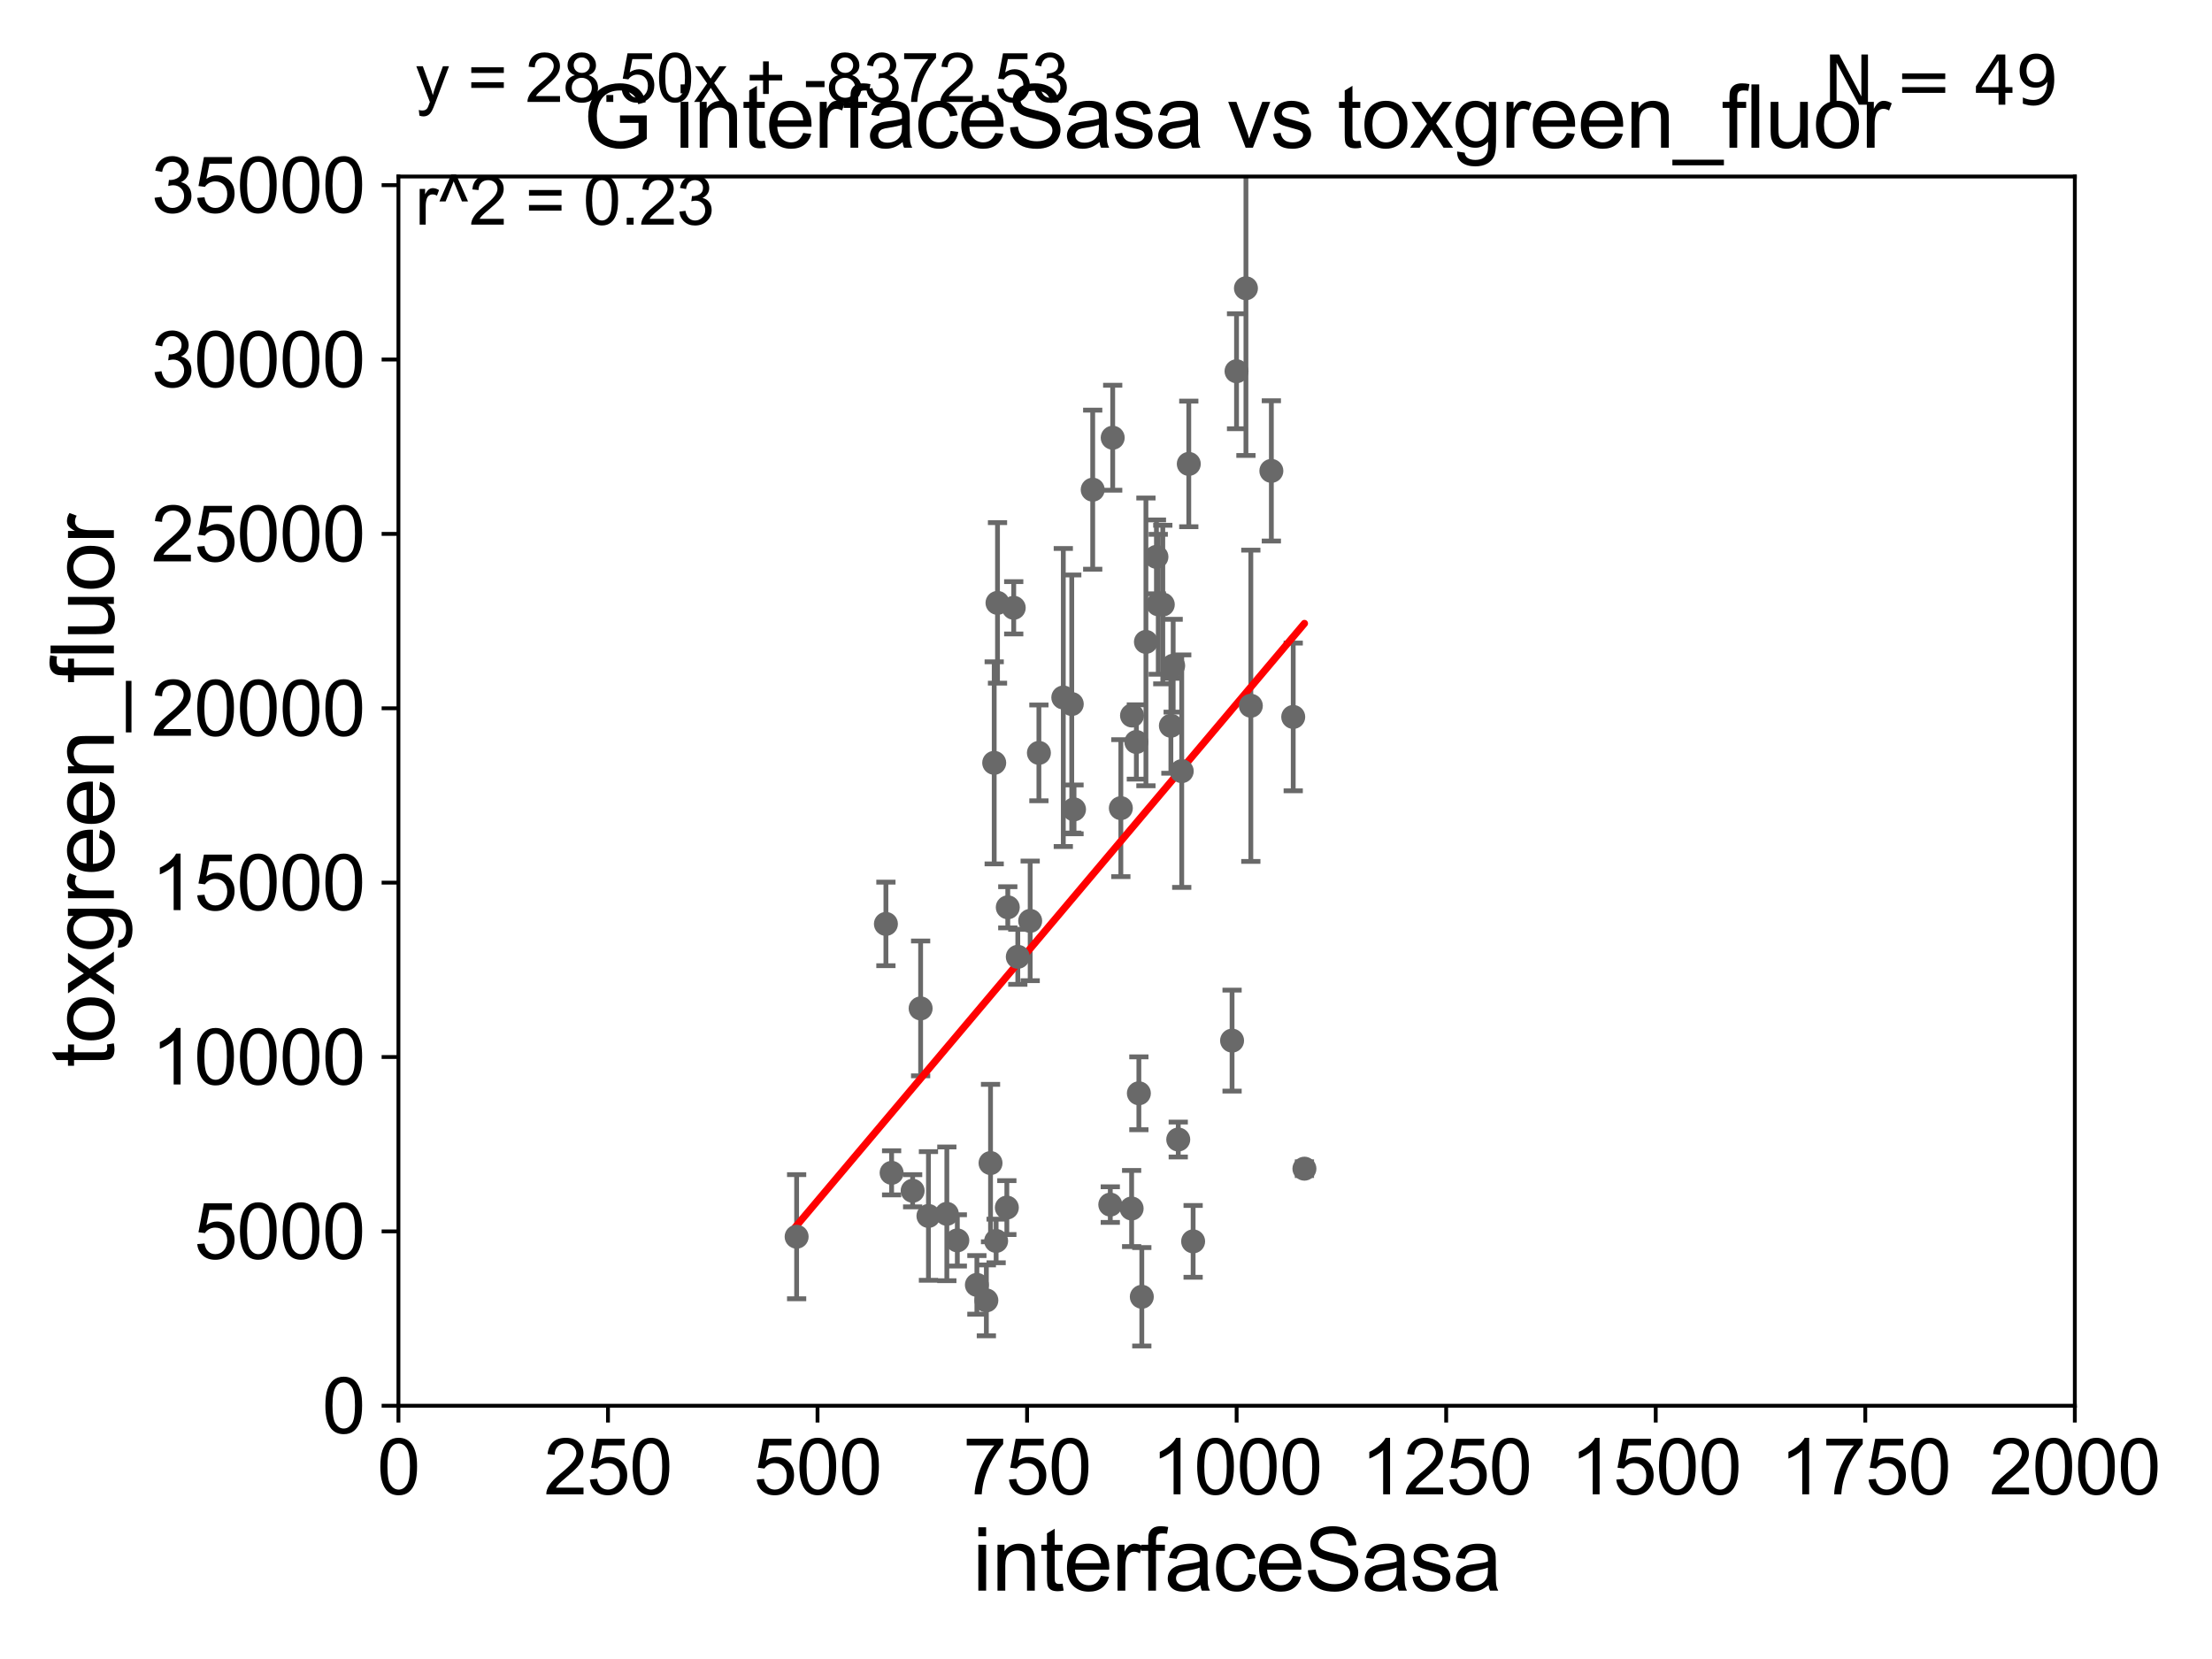 <?xml version="1.0" encoding="utf-8" standalone="no"?>
<!DOCTYPE svg PUBLIC "-//W3C//DTD SVG 1.1//EN"
  "http://www.w3.org/Graphics/SVG/1.1/DTD/svg11.dtd">
<svg xmlns:xlink="http://www.w3.org/1999/xlink" width="460.8pt" height="345.6pt" viewBox="0 0 460.8 345.6" xmlns="http://www.w3.org/2000/svg" version="1.1">
 <defs>
  <style type="text/css">*{stroke-linejoin: round; stroke-linecap: butt}</style>
 </defs>
 <g id="figure_1">
  <g id="patch_1">
   <path d="M 0 345.6 
L 460.8 345.6 
L 460.8 0 
L 0 0 
z
" style="fill: #ffffff"/>
  </g>
  <g id="axes_1">
   <g id="patch_2">
    <path d="M 83 292.84 
L 432.225 292.84 
L 432.225 36.775 
L 83 36.775 
z
" style="fill: #ffffff"/>
   </g>
   <g id="PathCollection_1">
    <defs>
     <path id="m4ebc6e01dc" d="M 0 1.118 
C 0.297 1.118 0.581 1 0.791 0.791 
C 1 0.581 1.118 0.297 1.118 0 
C 1.118 -0.297 1 -0.581 0.791 -0.791 
C 0.581 -1 0.297 -1.118 0 -1.118 
C -0.297 -1.118 -0.581 -1 -0.791 -0.791 
C -1 -0.581 -1.118 -0.297 -1.118 0 
C -1.118 0.297 -1 0.581 -0.791 0.791 
C -0.581 1 -0.297 1.118 0 1.118 
z
" style="stroke: #696969"/>
    </defs>
    <g clip-path="url(#p2173a7182c)">
     <use xlink:href="#m4ebc6e01dc" x="264.847" y="98.095" style="fill: #696969; stroke: #696969"/>
     <use xlink:href="#m4ebc6e01dc" x="197.244" y="252.864" style="fill: #696969; stroke: #696969"/>
     <use xlink:href="#m4ebc6e01dc" x="233.492" y="168.352" style="fill: #696969; stroke: #696969"/>
     <use xlink:href="#m4ebc6e01dc" x="235.739" y="251.754" style="fill: #696969; stroke: #696969"/>
     <use xlink:href="#m4ebc6e01dc" x="191.784" y="210.071" style="fill: #696969; stroke: #696969"/>
     <use xlink:href="#m4ebc6e01dc" x="216.423" y="156.841" style="fill: #696969; stroke: #696969"/>
     <use xlink:href="#m4ebc6e01dc" x="245.451" y="237.384" style="fill: #696969; stroke: #696969"/>
     <use xlink:href="#m4ebc6e01dc" x="248.55" y="258.602" style="fill: #696969; stroke: #696969"/>
     <use xlink:href="#m4ebc6e01dc" x="205.477" y="270.894" style="fill: #696969; stroke: #696969"/>
     <use xlink:href="#m4ebc6e01dc" x="184.551" y="192.471" style="fill: #696969; stroke: #696969"/>
     <use xlink:href="#m4ebc6e01dc" x="209.744" y="251.563" style="fill: #696969; stroke: #696969"/>
     <use xlink:href="#m4ebc6e01dc" x="207.799" y="125.59" style="fill: #696969; stroke: #696969"/>
     <use xlink:href="#m4ebc6e01dc" x="190.121" y="248.059" style="fill: #696969; stroke: #696969"/>
     <use xlink:href="#m4ebc6e01dc" x="207.511" y="258.514" style="fill: #696969; stroke: #696969"/>
     <use xlink:href="#m4ebc6e01dc" x="209.94" y="189.009" style="fill: #696969; stroke: #696969"/>
     <use xlink:href="#m4ebc6e01dc" x="199.43" y="258.394" style="fill: #696969; stroke: #696969"/>
     <use xlink:href="#m4ebc6e01dc" x="244.393" y="138.677" style="fill: #696969; stroke: #696969"/>
     <use xlink:href="#m4ebc6e01dc" x="227.63" y="102.009" style="fill: #696969; stroke: #696969"/>
     <use xlink:href="#m4ebc6e01dc" x="231.293" y="250.94" style="fill: #696969; stroke: #696969"/>
     <use xlink:href="#m4ebc6e01dc" x="203.504" y="267.665" style="fill: #696969; stroke: #696969"/>
     <use xlink:href="#m4ebc6e01dc" x="206.346" y="242.287" style="fill: #696969; stroke: #696969"/>
     <use xlink:href="#m4ebc6e01dc" x="185.74" y="244.324" style="fill: #696969; stroke: #696969"/>
     <use xlink:href="#m4ebc6e01dc" x="243.918" y="151.189" style="fill: #696969; stroke: #696969"/>
     <use xlink:href="#m4ebc6e01dc" x="193.413" y="253.305" style="fill: #696969; stroke: #696969"/>
     <use xlink:href="#m4ebc6e01dc" x="237.247" y="227.751" style="fill: #696969; stroke: #696969"/>
     <use xlink:href="#m4ebc6e01dc" x="236.724" y="154.566" style="fill: #696969; stroke: #696969"/>
     <use xlink:href="#m4ebc6e01dc" x="256.663" y="216.78" style="fill: #696969; stroke: #696969"/>
     <use xlink:href="#m4ebc6e01dc" x="242.231" y="125.939" style="fill: #696969; stroke: #696969"/>
     <use xlink:href="#m4ebc6e01dc" x="238.719" y="133.718" style="fill: #696969; stroke: #696969"/>
     <use xlink:href="#m4ebc6e01dc" x="259.552" y="60.054" style="fill: #696969; stroke: #696969"/>
     <use xlink:href="#m4ebc6e01dc" x="214.605" y="191.837" style="fill: #696969; stroke: #696969"/>
     <use xlink:href="#m4ebc6e01dc" x="246.177" y="160.644" style="fill: #696969; stroke: #696969"/>
     <use xlink:href="#m4ebc6e01dc" x="240.907" y="116.005" style="fill: #696969; stroke: #696969"/>
     <use xlink:href="#m4ebc6e01dc" x="257.593" y="77.339" style="fill: #696969; stroke: #696969"/>
     <use xlink:href="#m4ebc6e01dc" x="223.268" y="146.662" style="fill: #696969; stroke: #696969"/>
     <use xlink:href="#m4ebc6e01dc" x="212.026" y="199.322" style="fill: #696969; stroke: #696969"/>
     <use xlink:href="#m4ebc6e01dc" x="207.111" y="158.912" style="fill: #696969; stroke: #696969"/>
     <use xlink:href="#m4ebc6e01dc" x="241.288" y="125.886" style="fill: #696969; stroke: #696969"/>
     <use xlink:href="#m4ebc6e01dc" x="211.178" y="126.613" style="fill: #696969; stroke: #696969"/>
     <use xlink:href="#m4ebc6e01dc" x="247.647" y="96.642" style="fill: #696969; stroke: #696969"/>
     <use xlink:href="#m4ebc6e01dc" x="231.796" y="91.187" style="fill: #696969; stroke: #696969"/>
     <use xlink:href="#m4ebc6e01dc" x="271.735" y="243.457" style="fill: #696969; stroke: #696969"/>
     <use xlink:href="#m4ebc6e01dc" x="237.86" y="270.144" style="fill: #696969; stroke: #696969"/>
     <use xlink:href="#m4ebc6e01dc" x="221.506" y="145.302" style="fill: #696969; stroke: #696969"/>
     <use xlink:href="#m4ebc6e01dc" x="223.738" y="168.611" style="fill: #696969; stroke: #696969"/>
     <use xlink:href="#m4ebc6e01dc" x="269.402" y="149.352" style="fill: #696969; stroke: #696969"/>
     <use xlink:href="#m4ebc6e01dc" x="260.572" y="147.023" style="fill: #696969; stroke: #696969"/>
     <use xlink:href="#m4ebc6e01dc" x="235.821" y="149.058" style="fill: #696969; stroke: #696969"/>
     <use xlink:href="#m4ebc6e01dc" x="165.953" y="257.63" style="fill: #696969; stroke: #696969"/>
    </g>
   </g>
   <g id="matplotlib.axis_1">
    <g id="xtick_1">
     <g id="line2d_1">
      <defs>
       <path id="m4308fb5287" d="M 0 0 
L 0 3.5 
" style="stroke: #000000; stroke-width: 0.8"/>
      </defs>
      <g>
       <use xlink:href="#m4308fb5287" x="83" y="292.84" style="stroke: #000000; stroke-width: 0.8"/>
      </g>
     </g>
     <g id="text_1">
      <!-- 0 -->
      <g transform="translate(78.551 311.293)scale(0.16 -0.16)">
       <defs>
        <path id="ArialMT-30" d="M 266 2259 
Q 266 3072 433 3567 
Q 600 4063 929 4331 
Q 1259 4600 1759 4600 
Q 2128 4600 2406 4451 
Q 2684 4303 2865 4023 
Q 3047 3744 3150 3342 
Q 3253 2941 3253 2259 
Q 3253 1453 3087 958 
Q 2922 463 2592 192 
Q 2263 -78 1759 -78 
Q 1097 -78 719 397 
Q 266 969 266 2259 
z
M 844 2259 
Q 844 1131 1108 757 
Q 1372 384 1759 384 
Q 2147 384 2411 759 
Q 2675 1134 2675 2259 
Q 2675 3391 2411 3762 
Q 2147 4134 1753 4134 
Q 1366 4134 1134 3806 
Q 844 3388 844 2259 
z
" transform="scale(0.016)"/>
       </defs>
       <use xlink:href="#ArialMT-30"/>
      </g>
     </g>
    </g>
    <g id="xtick_2">
     <g id="line2d_2">
      <g>
       <use xlink:href="#m4308fb5287" x="126.653" y="292.84" style="stroke: #000000; stroke-width: 0.8"/>
      </g>
     </g>
     <g id="text_2">
      <!-- 250 -->
      <g transform="translate(113.307 311.293)scale(0.16 -0.16)">
       <defs>
        <path id="ArialMT-32" d="M 3222 541 
L 3222 0 
L 194 0 
Q 188 203 259 391 
Q 375 700 629 1000 
Q 884 1300 1366 1694 
Q 2113 2306 2375 2664 
Q 2638 3022 2638 3341 
Q 2638 3675 2398 3904 
Q 2159 4134 1775 4134 
Q 1369 4134 1125 3890 
Q 881 3647 878 3216 
L 300 3275 
Q 359 3922 746 4261 
Q 1134 4600 1788 4600 
Q 2447 4600 2831 4234 
Q 3216 3869 3216 3328 
Q 3216 3053 3103 2787 
Q 2991 2522 2730 2228 
Q 2469 1934 1863 1422 
Q 1356 997 1212 845 
Q 1069 694 975 541 
L 3222 541 
z
" transform="scale(0.016)"/>
        <path id="ArialMT-35" d="M 266 1200 
L 856 1250 
Q 922 819 1161 601 
Q 1400 384 1738 384 
Q 2144 384 2425 690 
Q 2706 997 2706 1503 
Q 2706 1984 2436 2262 
Q 2166 2541 1728 2541 
Q 1456 2541 1237 2417 
Q 1019 2294 894 2097 
L 366 2166 
L 809 4519 
L 3088 4519 
L 3088 3981 
L 1259 3981 
L 1013 2750 
Q 1425 3038 1878 3038 
Q 2478 3038 2890 2622 
Q 3303 2206 3303 1553 
Q 3303 931 2941 478 
Q 2500 -78 1738 -78 
Q 1113 -78 717 272 
Q 322 622 266 1200 
z
" transform="scale(0.016)"/>
       </defs>
       <use xlink:href="#ArialMT-32"/>
       <use xlink:href="#ArialMT-35" x="55.615"/>
       <use xlink:href="#ArialMT-30" x="111.23"/>
      </g>
     </g>
    </g>
    <g id="xtick_3">
     <g id="line2d_3">
      <g>
       <use xlink:href="#m4308fb5287" x="170.306" y="292.84" style="stroke: #000000; stroke-width: 0.8"/>
      </g>
     </g>
     <g id="text_3">
      <!-- 500 -->
      <g transform="translate(156.96 311.293)scale(0.16 -0.16)">
       <use xlink:href="#ArialMT-35"/>
       <use xlink:href="#ArialMT-30" x="55.615"/>
       <use xlink:href="#ArialMT-30" x="111.23"/>
      </g>
     </g>
    </g>
    <g id="xtick_4">
     <g id="line2d_4">
      <g>
       <use xlink:href="#m4308fb5287" x="213.959" y="292.84" style="stroke: #000000; stroke-width: 0.8"/>
      </g>
     </g>
     <g id="text_4">
      <!-- 750 -->
      <g transform="translate(200.613 311.293)scale(0.16 -0.16)">
       <defs>
        <path id="ArialMT-37" d="M 303 3981 
L 303 4522 
L 3269 4522 
L 3269 4084 
Q 2831 3619 2401 2847 
Q 1972 2075 1738 1259 
Q 1569 684 1522 0 
L 944 0 
Q 953 541 1156 1306 
Q 1359 2072 1739 2783 
Q 2119 3494 2547 3981 
L 303 3981 
z
" transform="scale(0.016)"/>
       </defs>
       <use xlink:href="#ArialMT-37"/>
       <use xlink:href="#ArialMT-35" x="55.615"/>
       <use xlink:href="#ArialMT-30" x="111.23"/>
      </g>
     </g>
    </g>
    <g id="xtick_5">
     <g id="line2d_5">
      <g>
       <use xlink:href="#m4308fb5287" x="257.613" y="292.84" style="stroke: #000000; stroke-width: 0.8"/>
      </g>
     </g>
     <g id="text_5">
      <!-- 1000 -->
      <g transform="translate(239.817 311.293)scale(0.16 -0.16)">
       <defs>
        <path id="ArialMT-31" d="M 2384 0 
L 1822 0 
L 1822 3584 
Q 1619 3391 1289 3197 
Q 959 3003 697 2906 
L 697 3450 
Q 1169 3672 1522 3987 
Q 1875 4303 2022 4600 
L 2384 4600 
L 2384 0 
z
" transform="scale(0.016)"/>
       </defs>
       <use xlink:href="#ArialMT-31"/>
       <use xlink:href="#ArialMT-30" x="55.615"/>
       <use xlink:href="#ArialMT-30" x="111.23"/>
       <use xlink:href="#ArialMT-30" x="166.846"/>
      </g>
     </g>
    </g>
    <g id="xtick_6">
     <g id="line2d_6">
      <g>
       <use xlink:href="#m4308fb5287" x="301.266" y="292.84" style="stroke: #000000; stroke-width: 0.8"/>
      </g>
     </g>
     <g id="text_6">
      <!-- 1250 -->
      <g transform="translate(283.471 311.293)scale(0.16 -0.16)">
       <use xlink:href="#ArialMT-31"/>
       <use xlink:href="#ArialMT-32" x="55.615"/>
       <use xlink:href="#ArialMT-35" x="111.23"/>
       <use xlink:href="#ArialMT-30" x="166.846"/>
      </g>
     </g>
    </g>
    <g id="xtick_7">
     <g id="line2d_7">
      <g>
       <use xlink:href="#m4308fb5287" x="344.919" y="292.84" style="stroke: #000000; stroke-width: 0.8"/>
      </g>
     </g>
     <g id="text_7">
      <!-- 1500 -->
      <g transform="translate(327.124 311.293)scale(0.16 -0.16)">
       <use xlink:href="#ArialMT-31"/>
       <use xlink:href="#ArialMT-35" x="55.615"/>
       <use xlink:href="#ArialMT-30" x="111.23"/>
       <use xlink:href="#ArialMT-30" x="166.846"/>
      </g>
     </g>
    </g>
    <g id="xtick_8">
     <g id="line2d_8">
      <g>
       <use xlink:href="#m4308fb5287" x="388.572" y="292.84" style="stroke: #000000; stroke-width: 0.8"/>
      </g>
     </g>
     <g id="text_8">
      <!-- 1750 -->
      <g transform="translate(370.777 311.293)scale(0.16 -0.16)">
       <use xlink:href="#ArialMT-31"/>
       <use xlink:href="#ArialMT-37" x="55.615"/>
       <use xlink:href="#ArialMT-35" x="111.23"/>
       <use xlink:href="#ArialMT-30" x="166.846"/>
      </g>
     </g>
    </g>
    <g id="xtick_9">
     <g id="line2d_9">
      <g>
       <use xlink:href="#m4308fb5287" x="432.225" y="292.84" style="stroke: #000000; stroke-width: 0.8"/>
      </g>
     </g>
     <g id="text_9">
      <!-- 2000 -->
      <g transform="translate(414.43 311.293)scale(0.16 -0.16)">
       <use xlink:href="#ArialMT-32"/>
       <use xlink:href="#ArialMT-30" x="55.615"/>
       <use xlink:href="#ArialMT-30" x="111.23"/>
       <use xlink:href="#ArialMT-30" x="166.846"/>
      </g>
     </g>
    </g>
    <g id="text_10">
     <!-- interfaceSasa -->
     <g transform="translate(202.583 331.357)scale(0.18 -0.18)">
      <defs>
       <path id="ArialMT-69" d="M 425 3934 
L 425 4581 
L 988 4581 
L 988 3934 
L 425 3934 
z
M 425 0 
L 425 3319 
L 988 3319 
L 988 0 
L 425 0 
z
" transform="scale(0.016)"/>
       <path id="ArialMT-6e" d="M 422 0 
L 422 3319 
L 928 3319 
L 928 2847 
Q 1294 3394 1984 3394 
Q 2284 3394 2536 3286 
Q 2788 3178 2913 3003 
Q 3038 2828 3088 2588 
Q 3119 2431 3119 2041 
L 3119 0 
L 2556 0 
L 2556 2019 
Q 2556 2363 2490 2533 
Q 2425 2703 2258 2804 
Q 2091 2906 1866 2906 
Q 1506 2906 1245 2678 
Q 984 2450 984 1813 
L 984 0 
L 422 0 
z
" transform="scale(0.016)"/>
       <path id="ArialMT-74" d="M 1650 503 
L 1731 6 
Q 1494 -44 1306 -44 
Q 1000 -44 831 53 
Q 663 150 594 308 
Q 525 466 525 972 
L 525 2881 
L 113 2881 
L 113 3319 
L 525 3319 
L 525 4141 
L 1084 4478 
L 1084 3319 
L 1650 3319 
L 1650 2881 
L 1084 2881 
L 1084 941 
Q 1084 700 1114 631 
Q 1144 563 1211 522 
Q 1278 481 1403 481 
Q 1497 481 1650 503 
z
" transform="scale(0.016)"/>
       <path id="ArialMT-65" d="M 2694 1069 
L 3275 997 
Q 3138 488 2766 206 
Q 2394 -75 1816 -75 
Q 1088 -75 661 373 
Q 234 822 234 1631 
Q 234 2469 665 2931 
Q 1097 3394 1784 3394 
Q 2450 3394 2872 2941 
Q 3294 2488 3294 1666 
Q 3294 1616 3291 1516 
L 816 1516 
Q 847 969 1125 678 
Q 1403 388 1819 388 
Q 2128 388 2347 550 
Q 2566 713 2694 1069 
z
M 847 1978 
L 2700 1978 
Q 2663 2397 2488 2606 
Q 2219 2931 1791 2931 
Q 1403 2931 1139 2672 
Q 875 2413 847 1978 
z
" transform="scale(0.016)"/>
       <path id="ArialMT-72" d="M 416 0 
L 416 3319 
L 922 3319 
L 922 2816 
Q 1116 3169 1280 3281 
Q 1444 3394 1641 3394 
Q 1925 3394 2219 3213 
L 2025 2691 
Q 1819 2813 1613 2813 
Q 1428 2813 1281 2702 
Q 1134 2591 1072 2394 
Q 978 2094 978 1738 
L 978 0 
L 416 0 
z
" transform="scale(0.016)"/>
       <path id="ArialMT-66" d="M 556 0 
L 556 2881 
L 59 2881 
L 59 3319 
L 556 3319 
L 556 3672 
Q 556 4006 616 4169 
Q 697 4388 901 4523 
Q 1106 4659 1475 4659 
Q 1713 4659 2000 4603 
L 1916 4113 
Q 1741 4144 1584 4144 
Q 1328 4144 1222 4034 
Q 1116 3925 1116 3625 
L 1116 3319 
L 1763 3319 
L 1763 2881 
L 1116 2881 
L 1116 0 
L 556 0 
z
" transform="scale(0.016)"/>
       <path id="ArialMT-61" d="M 2588 409 
Q 2275 144 1986 34 
Q 1697 -75 1366 -75 
Q 819 -75 525 192 
Q 231 459 231 875 
Q 231 1119 342 1320 
Q 453 1522 633 1644 
Q 813 1766 1038 1828 
Q 1203 1872 1538 1913 
Q 2219 1994 2541 2106 
Q 2544 2222 2544 2253 
Q 2544 2597 2384 2738 
Q 2169 2928 1744 2928 
Q 1347 2928 1158 2789 
Q 969 2650 878 2297 
L 328 2372 
Q 403 2725 575 2942 
Q 747 3159 1072 3276 
Q 1397 3394 1825 3394 
Q 2250 3394 2515 3294 
Q 2781 3194 2906 3042 
Q 3031 2891 3081 2659 
Q 3109 2516 3109 2141 
L 3109 1391 
Q 3109 606 3145 398 
Q 3181 191 3288 0 
L 2700 0 
Q 2613 175 2588 409 
z
M 2541 1666 
Q 2234 1541 1622 1453 
Q 1275 1403 1131 1340 
Q 988 1278 909 1158 
Q 831 1038 831 891 
Q 831 666 1001 516 
Q 1172 366 1500 366 
Q 1825 366 2078 508 
Q 2331 650 2450 897 
Q 2541 1088 2541 1459 
L 2541 1666 
z
" transform="scale(0.016)"/>
       <path id="ArialMT-63" d="M 2588 1216 
L 3141 1144 
Q 3050 572 2676 248 
Q 2303 -75 1759 -75 
Q 1078 -75 664 370 
Q 250 816 250 1647 
Q 250 2184 428 2587 
Q 606 2991 970 3192 
Q 1334 3394 1763 3394 
Q 2303 3394 2647 3120 
Q 2991 2847 3088 2344 
L 2541 2259 
Q 2463 2594 2264 2762 
Q 2066 2931 1784 2931 
Q 1359 2931 1093 2626 
Q 828 2322 828 1663 
Q 828 994 1084 691 
Q 1341 388 1753 388 
Q 2084 388 2306 591 
Q 2528 794 2588 1216 
z
" transform="scale(0.016)"/>
       <path id="ArialMT-53" d="M 288 1472 
L 859 1522 
Q 900 1178 1048 958 
Q 1197 738 1509 602 
Q 1822 466 2213 466 
Q 2559 466 2825 569 
Q 3091 672 3220 851 
Q 3350 1031 3350 1244 
Q 3350 1459 3225 1620 
Q 3100 1781 2813 1891 
Q 2628 1963 1997 2114 
Q 1366 2266 1113 2400 
Q 784 2572 623 2826 
Q 463 3081 463 3397 
Q 463 3744 659 4045 
Q 856 4347 1234 4503 
Q 1613 4659 2075 4659 
Q 2584 4659 2973 4495 
Q 3363 4331 3572 4012 
Q 3781 3694 3797 3291 
L 3216 3247 
Q 3169 3681 2898 3903 
Q 2628 4125 2100 4125 
Q 1550 4125 1298 3923 
Q 1047 3722 1047 3438 
Q 1047 3191 1225 3031 
Q 1400 2872 2139 2705 
Q 2878 2538 3153 2413 
Q 3553 2228 3743 1945 
Q 3934 1663 3934 1294 
Q 3934 928 3725 604 
Q 3516 281 3123 101 
Q 2731 -78 2241 -78 
Q 1619 -78 1198 103 
Q 778 284 539 648 
Q 300 1013 288 1472 
z
" transform="scale(0.016)"/>
       <path id="ArialMT-73" d="M 197 991 
L 753 1078 
Q 800 744 1014 566 
Q 1228 388 1613 388 
Q 2000 388 2187 545 
Q 2375 703 2375 916 
Q 2375 1106 2209 1216 
Q 2094 1291 1634 1406 
Q 1016 1563 777 1677 
Q 538 1791 414 1992 
Q 291 2194 291 2438 
Q 291 2659 392 2848 
Q 494 3038 669 3163 
Q 800 3259 1026 3326 
Q 1253 3394 1513 3394 
Q 1903 3394 2198 3281 
Q 2494 3169 2634 2976 
Q 2775 2784 2828 2463 
L 2278 2388 
Q 2241 2644 2061 2787 
Q 1881 2931 1553 2931 
Q 1166 2931 1000 2803 
Q 834 2675 834 2503 
Q 834 2394 903 2306 
Q 972 2216 1119 2156 
Q 1203 2125 1616 2013 
Q 2213 1853 2448 1751 
Q 2684 1650 2818 1456 
Q 2953 1263 2953 975 
Q 2953 694 2789 445 
Q 2625 197 2315 61 
Q 2006 -75 1616 -75 
Q 969 -75 630 194 
Q 291 463 197 991 
z
" transform="scale(0.016)"/>
      </defs>
      <use xlink:href="#ArialMT-69"/>
      <use xlink:href="#ArialMT-6e" x="22.217"/>
      <use xlink:href="#ArialMT-74" x="77.832"/>
      <use xlink:href="#ArialMT-65" x="105.615"/>
      <use xlink:href="#ArialMT-72" x="161.23"/>
      <use xlink:href="#ArialMT-66" x="194.531"/>
      <use xlink:href="#ArialMT-61" x="222.314"/>
      <use xlink:href="#ArialMT-63" x="277.93"/>
      <use xlink:href="#ArialMT-65" x="327.93"/>
      <use xlink:href="#ArialMT-53" x="383.545"/>
      <use xlink:href="#ArialMT-61" x="450.244"/>
      <use xlink:href="#ArialMT-73" x="505.859"/>
      <use xlink:href="#ArialMT-61" x="555.859"/>
     </g>
    </g>
   </g>
   <g id="matplotlib.axis_2">
    <g id="ytick_1">
     <g id="line2d_10">
      <defs>
       <path id="m38ad34706a" d="M 0 0 
L -3.5 0 
" style="stroke: #000000; stroke-width: 0.8"/>
      </defs>
      <g>
       <use xlink:href="#m38ad34706a" x="83" y="292.84" style="stroke: #000000; stroke-width: 0.8"/>
      </g>
     </g>
     <g id="text_11">
      <!-- 0 -->
      <g transform="translate(67.103 298.566)scale(0.16 -0.16)">
       <use xlink:href="#ArialMT-30"/>
      </g>
     </g>
    </g>
    <g id="ytick_2">
     <g id="line2d_11">
      <g>
       <use xlink:href="#m38ad34706a" x="83" y="256.516" style="stroke: #000000; stroke-width: 0.8"/>
      </g>
     </g>
     <g id="text_12">
      <!-- 5000 -->
      <g transform="translate(40.41 262.242)scale(0.16 -0.16)">
       <use xlink:href="#ArialMT-35"/>
       <use xlink:href="#ArialMT-30" x="55.615"/>
       <use xlink:href="#ArialMT-30" x="111.23"/>
       <use xlink:href="#ArialMT-30" x="166.846"/>
      </g>
     </g>
    </g>
    <g id="ytick_3">
     <g id="line2d_12">
      <g>
       <use xlink:href="#m38ad34706a" x="83" y="220.192" style="stroke: #000000; stroke-width: 0.8"/>
      </g>
     </g>
     <g id="text_13">
      <!-- 10000 -->
      <g transform="translate(31.512 225.918)scale(0.16 -0.16)">
       <use xlink:href="#ArialMT-31"/>
       <use xlink:href="#ArialMT-30" x="55.615"/>
       <use xlink:href="#ArialMT-30" x="111.23"/>
       <use xlink:href="#ArialMT-30" x="166.846"/>
       <use xlink:href="#ArialMT-30" x="222.461"/>
      </g>
     </g>
    </g>
    <g id="ytick_4">
     <g id="line2d_13">
      <g>
       <use xlink:href="#m38ad34706a" x="83" y="183.867" style="stroke: #000000; stroke-width: 0.8"/>
      </g>
     </g>
     <g id="text_14">
      <!-- 15000 -->
      <g transform="translate(31.512 189.594)scale(0.16 -0.16)">
       <use xlink:href="#ArialMT-31"/>
       <use xlink:href="#ArialMT-35" x="55.615"/>
       <use xlink:href="#ArialMT-30" x="111.23"/>
       <use xlink:href="#ArialMT-30" x="166.846"/>
       <use xlink:href="#ArialMT-30" x="222.461"/>
      </g>
     </g>
    </g>
    <g id="ytick_5">
     <g id="line2d_14">
      <g>
       <use xlink:href="#m38ad34706a" x="83" y="147.543" style="stroke: #000000; stroke-width: 0.8"/>
      </g>
     </g>
     <g id="text_15">
      <!-- 20000 -->
      <g transform="translate(31.512 153.27)scale(0.16 -0.16)">
       <use xlink:href="#ArialMT-32"/>
       <use xlink:href="#ArialMT-30" x="55.615"/>
       <use xlink:href="#ArialMT-30" x="111.23"/>
       <use xlink:href="#ArialMT-30" x="166.846"/>
       <use xlink:href="#ArialMT-30" x="222.461"/>
      </g>
     </g>
    </g>
    <g id="ytick_6">
     <g id="line2d_15">
      <g>
       <use xlink:href="#m38ad34706a" x="83" y="111.219" style="stroke: #000000; stroke-width: 0.8"/>
      </g>
     </g>
     <g id="text_16">
      <!-- 25000 -->
      <g transform="translate(31.512 116.945)scale(0.16 -0.16)">
       <use xlink:href="#ArialMT-32"/>
       <use xlink:href="#ArialMT-35" x="55.615"/>
       <use xlink:href="#ArialMT-30" x="111.23"/>
       <use xlink:href="#ArialMT-30" x="166.846"/>
       <use xlink:href="#ArialMT-30" x="222.461"/>
      </g>
     </g>
    </g>
    <g id="ytick_7">
     <g id="line2d_16">
      <g>
       <use xlink:href="#m38ad34706a" x="83" y="74.895" style="stroke: #000000; stroke-width: 0.8"/>
      </g>
     </g>
     <g id="text_17">
      <!-- 30000 -->
      <g transform="translate(31.512 80.621)scale(0.16 -0.16)">
       <defs>
        <path id="ArialMT-33" d="M 269 1209 
L 831 1284 
Q 928 806 1161 595 
Q 1394 384 1728 384 
Q 2125 384 2398 659 
Q 2672 934 2672 1341 
Q 2672 1728 2419 1979 
Q 2166 2231 1775 2231 
Q 1616 2231 1378 2169 
L 1441 2663 
Q 1497 2656 1531 2656 
Q 1891 2656 2178 2843 
Q 2466 3031 2466 3422 
Q 2466 3731 2256 3934 
Q 2047 4138 1716 4138 
Q 1388 4138 1169 3931 
Q 950 3725 888 3313 
L 325 3413 
Q 428 3978 793 4289 
Q 1159 4600 1703 4600 
Q 2078 4600 2393 4439 
Q 2709 4278 2876 4000 
Q 3044 3722 3044 3409 
Q 3044 3113 2884 2869 
Q 2725 2625 2413 2481 
Q 2819 2388 3044 2092 
Q 3269 1797 3269 1353 
Q 3269 753 2831 336 
Q 2394 -81 1725 -81 
Q 1122 -81 723 278 
Q 325 638 269 1209 
z
" transform="scale(0.016)"/>
       </defs>
       <use xlink:href="#ArialMT-33"/>
       <use xlink:href="#ArialMT-30" x="55.615"/>
       <use xlink:href="#ArialMT-30" x="111.23"/>
       <use xlink:href="#ArialMT-30" x="166.846"/>
       <use xlink:href="#ArialMT-30" x="222.461"/>
      </g>
     </g>
    </g>
    <g id="ytick_8">
     <g id="line2d_17">
      <g>
       <use xlink:href="#m38ad34706a" x="83" y="38.571" style="stroke: #000000; stroke-width: 0.8"/>
      </g>
     </g>
     <g id="text_18">
      <!-- 35000 -->
      <g transform="translate(31.512 44.297)scale(0.16 -0.16)">
       <use xlink:href="#ArialMT-33"/>
       <use xlink:href="#ArialMT-35" x="55.615"/>
       <use xlink:href="#ArialMT-30" x="111.23"/>
       <use xlink:href="#ArialMT-30" x="166.846"/>
       <use xlink:href="#ArialMT-30" x="222.461"/>
      </g>
     </g>
    </g>
    <g id="text_19">
     <!-- toxgreen_fluor -->
     <g transform="translate(23.724 222.34)rotate(-90)scale(0.18 -0.18)">
      <defs>
       <path id="ArialMT-6f" d="M 213 1659 
Q 213 2581 725 3025 
Q 1153 3394 1769 3394 
Q 2453 3394 2887 2945 
Q 3322 2497 3322 1706 
Q 3322 1066 3130 698 
Q 2938 331 2570 128 
Q 2203 -75 1769 -75 
Q 1072 -75 642 372 
Q 213 819 213 1659 
z
M 791 1659 
Q 791 1022 1069 705 
Q 1347 388 1769 388 
Q 2188 388 2466 706 
Q 2744 1025 2744 1678 
Q 2744 2294 2464 2611 
Q 2184 2928 1769 2928 
Q 1347 2928 1069 2612 
Q 791 2297 791 1659 
z
" transform="scale(0.016)"/>
       <path id="ArialMT-78" d="M 47 0 
L 1259 1725 
L 138 3319 
L 841 3319 
L 1350 2541 
Q 1494 2319 1581 2169 
Q 1719 2375 1834 2534 
L 2394 3319 
L 3066 3319 
L 1919 1756 
L 3153 0 
L 2463 0 
L 1781 1031 
L 1600 1309 
L 728 0 
L 47 0 
z
" transform="scale(0.016)"/>
       <path id="ArialMT-67" d="M 319 -275 
L 866 -356 
Q 900 -609 1056 -725 
Q 1266 -881 1628 -881 
Q 2019 -881 2231 -725 
Q 2444 -569 2519 -288 
Q 2563 -116 2559 434 
Q 2191 0 1641 0 
Q 956 0 581 494 
Q 206 988 206 1678 
Q 206 2153 378 2554 
Q 550 2956 876 3175 
Q 1203 3394 1644 3394 
Q 2231 3394 2613 2919 
L 2613 3319 
L 3131 3319 
L 3131 450 
Q 3131 -325 2973 -648 
Q 2816 -972 2473 -1159 
Q 2131 -1347 1631 -1347 
Q 1038 -1347 672 -1080 
Q 306 -813 319 -275 
z
M 784 1719 
Q 784 1066 1043 766 
Q 1303 466 1694 466 
Q 2081 466 2343 764 
Q 2606 1063 2606 1700 
Q 2606 2309 2336 2618 
Q 2066 2928 1684 2928 
Q 1309 2928 1046 2623 
Q 784 2319 784 1719 
z
" transform="scale(0.016)"/>
       <path id="ArialMT-5f" d="M -97 -1272 
L -97 -866 
L 3631 -866 
L 3631 -1272 
L -97 -1272 
z
" transform="scale(0.016)"/>
       <path id="ArialMT-6c" d="M 409 0 
L 409 4581 
L 972 4581 
L 972 0 
L 409 0 
z
" transform="scale(0.016)"/>
       <path id="ArialMT-75" d="M 2597 0 
L 2597 488 
Q 2209 -75 1544 -75 
Q 1250 -75 995 37 
Q 741 150 617 320 
Q 494 491 444 738 
Q 409 903 409 1263 
L 409 3319 
L 972 3319 
L 972 1478 
Q 972 1038 1006 884 
Q 1059 663 1231 536 
Q 1403 409 1656 409 
Q 1909 409 2131 539 
Q 2353 669 2445 892 
Q 2538 1116 2538 1541 
L 2538 3319 
L 3100 3319 
L 3100 0 
L 2597 0 
z
" transform="scale(0.016)"/>
      </defs>
      <use xlink:href="#ArialMT-74"/>
      <use xlink:href="#ArialMT-6f" x="27.783"/>
      <use xlink:href="#ArialMT-78" x="83.398"/>
      <use xlink:href="#ArialMT-67" x="133.398"/>
      <use xlink:href="#ArialMT-72" x="189.014"/>
      <use xlink:href="#ArialMT-65" x="222.314"/>
      <use xlink:href="#ArialMT-65" x="277.93"/>
      <use xlink:href="#ArialMT-6e" x="333.545"/>
      <use xlink:href="#ArialMT-5f" x="389.16"/>
      <use xlink:href="#ArialMT-66" x="444.775"/>
      <use xlink:href="#ArialMT-6c" x="472.559"/>
      <use xlink:href="#ArialMT-75" x="494.775"/>
      <use xlink:href="#ArialMT-6f" x="550.391"/>
      <use xlink:href="#ArialMT-72" x="606.006"/>
     </g>
    </g>
   </g>
   <g id="LineCollection_1">
    <path d="M 264.847 112.707 
L 264.847 83.483 
" clip-path="url(#p2173a7182c)" style="fill: none; stroke: #696969"/>
    <path d="M 197.244 266.794 
L 197.244 238.933 
" clip-path="url(#p2173a7182c)" style="fill: none; stroke: #696969"/>
    <path d="M 233.492 182.619 
L 233.492 154.085 
" clip-path="url(#p2173a7182c)" style="fill: none; stroke: #696969"/>
    <path d="M 235.739 259.681 
L 235.739 243.828 
" clip-path="url(#p2173a7182c)" style="fill: none; stroke: #696969"/>
    <path d="M 191.784 224.119 
L 191.784 196.023 
" clip-path="url(#p2173a7182c)" style="fill: none; stroke: #696969"/>
    <path d="M 216.423 166.82 
L 216.423 146.861 
" clip-path="url(#p2173a7182c)" style="fill: none; stroke: #696969"/>
    <path d="M 245.451 241.022 
L 245.451 233.746 
" clip-path="url(#p2173a7182c)" style="fill: none; stroke: #696969"/>
    <path d="M 248.55 266.076 
L 248.55 251.127 
" clip-path="url(#p2173a7182c)" style="fill: none; stroke: #696969"/>
    <path d="M 205.477 278.276 
L 205.477 263.513 
" clip-path="url(#p2173a7182c)" style="fill: none; stroke: #696969"/>
    <path d="M 184.551 201.177 
L 184.551 183.766 
" clip-path="url(#p2173a7182c)" style="fill: none; stroke: #696969"/>
    <path d="M 209.744 257.174 
L 209.744 245.952 
" clip-path="url(#p2173a7182c)" style="fill: none; stroke: #696969"/>
    <path d="M 207.799 142.311 
L 207.799 108.87 
" clip-path="url(#p2173a7182c)" style="fill: none; stroke: #696969"/>
    <path d="M 190.121 251.414 
L 190.121 244.703 
" clip-path="url(#p2173a7182c)" style="fill: none; stroke: #696969"/>
    <path d="M 207.511 263.053 
L 207.511 253.975 
" clip-path="url(#p2173a7182c)" style="fill: none; stroke: #696969"/>
    <path d="M 209.94 193.298 
L 209.94 184.72 
" clip-path="url(#p2173a7182c)" style="fill: none; stroke: #696969"/>
    <path d="M 199.43 263.737 
L 199.43 253.051 
" clip-path="url(#p2173a7182c)" style="fill: none; stroke: #696969"/>
    <path d="M 244.393 148.344 
L 244.393 129.01 
" clip-path="url(#p2173a7182c)" style="fill: none; stroke: #696969"/>
    <path d="M 227.63 118.578 
L 227.63 85.439 
" clip-path="url(#p2173a7182c)" style="fill: none; stroke: #696969"/>
    <path d="M 231.293 254.647 
L 231.293 247.232 
" clip-path="url(#p2173a7182c)" style="fill: none; stroke: #696969"/>
    <path d="M 203.504 273.766 
L 203.504 261.564 
" clip-path="url(#p2173a7182c)" style="fill: none; stroke: #696969"/>
    <path d="M 206.346 258.685 
L 206.346 225.89 
" clip-path="url(#p2173a7182c)" style="fill: none; stroke: #696969"/>
    <path d="M 185.74 248.92 
L 185.74 239.727 
" clip-path="url(#p2173a7182c)" style="fill: none; stroke: #696969"/>
    <path d="M 243.918 161.08 
L 243.918 141.298 
" clip-path="url(#p2173a7182c)" style="fill: none; stroke: #696969"/>
    <path d="M 193.413 266.708 
L 193.413 239.903 
" clip-path="url(#p2173a7182c)" style="fill: none; stroke: #696969"/>
    <path d="M 237.247 235.338 
L 237.247 220.165 
" clip-path="url(#p2173a7182c)" style="fill: none; stroke: #696969"/>
    <path d="M 236.724 162.307 
L 236.724 146.825 
" clip-path="url(#p2173a7182c)" style="fill: none; stroke: #696969"/>
    <path d="M 256.663 227.297 
L 256.663 206.263 
" clip-path="url(#p2173a7182c)" style="fill: none; stroke: #696969"/>
    <path d="M 242.231 142.455 
L 242.231 109.423 
" clip-path="url(#p2173a7182c)" style="fill: none; stroke: #696969"/>
    <path d="M 238.719 163.689 
L 238.719 103.748 
" clip-path="url(#p2173a7182c)" style="fill: none; stroke: #696969"/>
    <path d="M 259.552 94.883 
L 259.552 25.225 
" clip-path="url(#p2173a7182c)" style="fill: none; stroke: #696969"/>
    <path d="M 214.605 204.296 
L 214.605 179.378 
" clip-path="url(#p2173a7182c)" style="fill: none; stroke: #696969"/>
    <path d="M 246.177 184.862 
L 246.177 136.426 
" clip-path="url(#p2173a7182c)" style="fill: none; stroke: #696969"/>
    <path d="M 240.907 123.696 
L 240.907 108.315 
" clip-path="url(#p2173a7182c)" style="fill: none; stroke: #696969"/>
    <path d="M 257.593 89.318 
L 257.593 65.36 
" clip-path="url(#p2173a7182c)" style="fill: none; stroke: #696969"/>
    <path d="M 223.268 173.544 
L 223.268 119.78 
" clip-path="url(#p2173a7182c)" style="fill: none; stroke: #696969"/>
    <path d="M 212.026 205.059 
L 212.026 193.584 
" clip-path="url(#p2173a7182c)" style="fill: none; stroke: #696969"/>
    <path d="M 207.111 179.961 
L 207.111 137.862 
" clip-path="url(#p2173a7182c)" style="fill: none; stroke: #696969"/>
    <path d="M 241.288 140.457 
L 241.288 111.314 
" clip-path="url(#p2173a7182c)" style="fill: none; stroke: #696969"/>
    <path d="M 211.178 132.064 
L 211.178 121.162 
" clip-path="url(#p2173a7182c)" style="fill: none; stroke: #696969"/>
    <path d="M 247.647 109.725 
L 247.647 83.558 
" clip-path="url(#p2173a7182c)" style="fill: none; stroke: #696969"/>
    <path d="M 231.796 102.122 
L 231.796 80.251 
" clip-path="url(#p2173a7182c)" style="fill: none; stroke: #696969"/>
    <path d="M 271.735 244.889 
L 271.735 242.025 
" clip-path="url(#p2173a7182c)" style="fill: none; stroke: #696969"/>
    <path d="M 237.86 280.396 
L 237.86 259.892 
" clip-path="url(#p2173a7182c)" style="fill: none; stroke: #696969"/>
    <path d="M 221.506 176.343 
L 221.506 114.261 
" clip-path="url(#p2173a7182c)" style="fill: none; stroke: #696969"/>
    <path d="M 223.738 173.7 
L 223.738 163.522 
" clip-path="url(#p2173a7182c)" style="fill: none; stroke: #696969"/>
    <path d="M 269.402 164.74 
L 269.402 133.965 
" clip-path="url(#p2173a7182c)" style="fill: none; stroke: #696969"/>
    <path d="M 260.572 179.444 
L 260.572 114.602 
" clip-path="url(#p2173a7182c)" style="fill: none; stroke: #696969"/>
    <path d="M 235.821 149.554 
L 235.821 148.562 
" clip-path="url(#p2173a7182c)" style="fill: none; stroke: #696969"/>
    <path d="M 165.953 270.559 
L 165.953 244.701 
" clip-path="url(#p2173a7182c)" style="fill: none; stroke: #696969"/>
   </g>
   <g id="line2d_18">
    <defs>
     <path id="mc1a2bf2880" d="M 2 0 
L -2 -0 
" style="stroke: #696969"/>
    </defs>
    <g clip-path="url(#p2173a7182c)">
     <use xlink:href="#mc1a2bf2880" x="264.847" y="112.707" style="fill: #696969; stroke: #696969"/>
     <use xlink:href="#mc1a2bf2880" x="197.244" y="266.794" style="fill: #696969; stroke: #696969"/>
     <use xlink:href="#mc1a2bf2880" x="233.492" y="182.619" style="fill: #696969; stroke: #696969"/>
     <use xlink:href="#mc1a2bf2880" x="235.739" y="259.681" style="fill: #696969; stroke: #696969"/>
     <use xlink:href="#mc1a2bf2880" x="191.784" y="224.119" style="fill: #696969; stroke: #696969"/>
     <use xlink:href="#mc1a2bf2880" x="216.423" y="166.82" style="fill: #696969; stroke: #696969"/>
     <use xlink:href="#mc1a2bf2880" x="245.451" y="241.022" style="fill: #696969; stroke: #696969"/>
     <use xlink:href="#mc1a2bf2880" x="248.55" y="266.076" style="fill: #696969; stroke: #696969"/>
     <use xlink:href="#mc1a2bf2880" x="205.477" y="278.276" style="fill: #696969; stroke: #696969"/>
     <use xlink:href="#mc1a2bf2880" x="184.551" y="201.177" style="fill: #696969; stroke: #696969"/>
     <use xlink:href="#mc1a2bf2880" x="209.744" y="257.174" style="fill: #696969; stroke: #696969"/>
     <use xlink:href="#mc1a2bf2880" x="207.799" y="142.311" style="fill: #696969; stroke: #696969"/>
     <use xlink:href="#mc1a2bf2880" x="190.121" y="251.414" style="fill: #696969; stroke: #696969"/>
     <use xlink:href="#mc1a2bf2880" x="207.511" y="263.053" style="fill: #696969; stroke: #696969"/>
     <use xlink:href="#mc1a2bf2880" x="209.94" y="193.298" style="fill: #696969; stroke: #696969"/>
     <use xlink:href="#mc1a2bf2880" x="199.43" y="263.737" style="fill: #696969; stroke: #696969"/>
     <use xlink:href="#mc1a2bf2880" x="244.393" y="148.344" style="fill: #696969; stroke: #696969"/>
     <use xlink:href="#mc1a2bf2880" x="227.63" y="118.578" style="fill: #696969; stroke: #696969"/>
     <use xlink:href="#mc1a2bf2880" x="231.293" y="254.647" style="fill: #696969; stroke: #696969"/>
     <use xlink:href="#mc1a2bf2880" x="203.504" y="273.766" style="fill: #696969; stroke: #696969"/>
     <use xlink:href="#mc1a2bf2880" x="206.346" y="258.685" style="fill: #696969; stroke: #696969"/>
     <use xlink:href="#mc1a2bf2880" x="185.74" y="248.92" style="fill: #696969; stroke: #696969"/>
     <use xlink:href="#mc1a2bf2880" x="243.918" y="161.08" style="fill: #696969; stroke: #696969"/>
     <use xlink:href="#mc1a2bf2880" x="193.413" y="266.708" style="fill: #696969; stroke: #696969"/>
     <use xlink:href="#mc1a2bf2880" x="237.247" y="235.338" style="fill: #696969; stroke: #696969"/>
     <use xlink:href="#mc1a2bf2880" x="236.724" y="162.307" style="fill: #696969; stroke: #696969"/>
     <use xlink:href="#mc1a2bf2880" x="256.663" y="227.297" style="fill: #696969; stroke: #696969"/>
     <use xlink:href="#mc1a2bf2880" x="242.231" y="142.455" style="fill: #696969; stroke: #696969"/>
     <use xlink:href="#mc1a2bf2880" x="238.719" y="163.689" style="fill: #696969; stroke: #696969"/>
     <use xlink:href="#mc1a2bf2880" x="259.552" y="94.883" style="fill: #696969; stroke: #696969"/>
     <use xlink:href="#mc1a2bf2880" x="214.605" y="204.296" style="fill: #696969; stroke: #696969"/>
     <use xlink:href="#mc1a2bf2880" x="246.177" y="184.862" style="fill: #696969; stroke: #696969"/>
     <use xlink:href="#mc1a2bf2880" x="240.907" y="123.696" style="fill: #696969; stroke: #696969"/>
     <use xlink:href="#mc1a2bf2880" x="257.593" y="89.318" style="fill: #696969; stroke: #696969"/>
     <use xlink:href="#mc1a2bf2880" x="223.268" y="173.544" style="fill: #696969; stroke: #696969"/>
     <use xlink:href="#mc1a2bf2880" x="212.026" y="205.059" style="fill: #696969; stroke: #696969"/>
     <use xlink:href="#mc1a2bf2880" x="207.111" y="179.961" style="fill: #696969; stroke: #696969"/>
     <use xlink:href="#mc1a2bf2880" x="241.288" y="140.457" style="fill: #696969; stroke: #696969"/>
     <use xlink:href="#mc1a2bf2880" x="211.178" y="132.064" style="fill: #696969; stroke: #696969"/>
     <use xlink:href="#mc1a2bf2880" x="247.647" y="109.725" style="fill: #696969; stroke: #696969"/>
     <use xlink:href="#mc1a2bf2880" x="231.796" y="102.122" style="fill: #696969; stroke: #696969"/>
     <use xlink:href="#mc1a2bf2880" x="271.735" y="244.889" style="fill: #696969; stroke: #696969"/>
     <use xlink:href="#mc1a2bf2880" x="237.86" y="280.396" style="fill: #696969; stroke: #696969"/>
     <use xlink:href="#mc1a2bf2880" x="221.506" y="176.343" style="fill: #696969; stroke: #696969"/>
     <use xlink:href="#mc1a2bf2880" x="223.738" y="173.7" style="fill: #696969; stroke: #696969"/>
     <use xlink:href="#mc1a2bf2880" x="269.402" y="164.74" style="fill: #696969; stroke: #696969"/>
     <use xlink:href="#mc1a2bf2880" x="260.572" y="179.444" style="fill: #696969; stroke: #696969"/>
     <use xlink:href="#mc1a2bf2880" x="235.821" y="149.554" style="fill: #696969; stroke: #696969"/>
     <use xlink:href="#mc1a2bf2880" x="165.953" y="270.559" style="fill: #696969; stroke: #696969"/>
    </g>
   </g>
   <g id="line2d_19">
    <g clip-path="url(#p2173a7182c)">
     <use xlink:href="#mc1a2bf2880" x="264.847" y="83.483" style="fill: #696969; stroke: #696969"/>
     <use xlink:href="#mc1a2bf2880" x="197.244" y="238.933" style="fill: #696969; stroke: #696969"/>
     <use xlink:href="#mc1a2bf2880" x="233.492" y="154.085" style="fill: #696969; stroke: #696969"/>
     <use xlink:href="#mc1a2bf2880" x="235.739" y="243.828" style="fill: #696969; stroke: #696969"/>
     <use xlink:href="#mc1a2bf2880" x="191.784" y="196.023" style="fill: #696969; stroke: #696969"/>
     <use xlink:href="#mc1a2bf2880" x="216.423" y="146.861" style="fill: #696969; stroke: #696969"/>
     <use xlink:href="#mc1a2bf2880" x="245.451" y="233.746" style="fill: #696969; stroke: #696969"/>
     <use xlink:href="#mc1a2bf2880" x="248.55" y="251.127" style="fill: #696969; stroke: #696969"/>
     <use xlink:href="#mc1a2bf2880" x="205.477" y="263.513" style="fill: #696969; stroke: #696969"/>
     <use xlink:href="#mc1a2bf2880" x="184.551" y="183.766" style="fill: #696969; stroke: #696969"/>
     <use xlink:href="#mc1a2bf2880" x="209.744" y="245.952" style="fill: #696969; stroke: #696969"/>
     <use xlink:href="#mc1a2bf2880" x="207.799" y="108.87" style="fill: #696969; stroke: #696969"/>
     <use xlink:href="#mc1a2bf2880" x="190.121" y="244.703" style="fill: #696969; stroke: #696969"/>
     <use xlink:href="#mc1a2bf2880" x="207.511" y="253.975" style="fill: #696969; stroke: #696969"/>
     <use xlink:href="#mc1a2bf2880" x="209.94" y="184.72" style="fill: #696969; stroke: #696969"/>
     <use xlink:href="#mc1a2bf2880" x="199.43" y="253.051" style="fill: #696969; stroke: #696969"/>
     <use xlink:href="#mc1a2bf2880" x="244.393" y="129.01" style="fill: #696969; stroke: #696969"/>
     <use xlink:href="#mc1a2bf2880" x="227.63" y="85.439" style="fill: #696969; stroke: #696969"/>
     <use xlink:href="#mc1a2bf2880" x="231.293" y="247.232" style="fill: #696969; stroke: #696969"/>
     <use xlink:href="#mc1a2bf2880" x="203.504" y="261.564" style="fill: #696969; stroke: #696969"/>
     <use xlink:href="#mc1a2bf2880" x="206.346" y="225.89" style="fill: #696969; stroke: #696969"/>
     <use xlink:href="#mc1a2bf2880" x="185.74" y="239.727" style="fill: #696969; stroke: #696969"/>
     <use xlink:href="#mc1a2bf2880" x="243.918" y="141.298" style="fill: #696969; stroke: #696969"/>
     <use xlink:href="#mc1a2bf2880" x="193.413" y="239.903" style="fill: #696969; stroke: #696969"/>
     <use xlink:href="#mc1a2bf2880" x="237.247" y="220.165" style="fill: #696969; stroke: #696969"/>
     <use xlink:href="#mc1a2bf2880" x="236.724" y="146.825" style="fill: #696969; stroke: #696969"/>
     <use xlink:href="#mc1a2bf2880" x="256.663" y="206.263" style="fill: #696969; stroke: #696969"/>
     <use xlink:href="#mc1a2bf2880" x="242.231" y="109.423" style="fill: #696969; stroke: #696969"/>
     <use xlink:href="#mc1a2bf2880" x="238.719" y="103.748" style="fill: #696969; stroke: #696969"/>
     <use xlink:href="#mc1a2bf2880" x="259.552" y="25.225" style="fill: #696969; stroke: #696969"/>
     <use xlink:href="#mc1a2bf2880" x="214.605" y="179.378" style="fill: #696969; stroke: #696969"/>
     <use xlink:href="#mc1a2bf2880" x="246.177" y="136.426" style="fill: #696969; stroke: #696969"/>
     <use xlink:href="#mc1a2bf2880" x="240.907" y="108.315" style="fill: #696969; stroke: #696969"/>
     <use xlink:href="#mc1a2bf2880" x="257.593" y="65.36" style="fill: #696969; stroke: #696969"/>
     <use xlink:href="#mc1a2bf2880" x="223.268" y="119.78" style="fill: #696969; stroke: #696969"/>
     <use xlink:href="#mc1a2bf2880" x="212.026" y="193.584" style="fill: #696969; stroke: #696969"/>
     <use xlink:href="#mc1a2bf2880" x="207.111" y="137.862" style="fill: #696969; stroke: #696969"/>
     <use xlink:href="#mc1a2bf2880" x="241.288" y="111.314" style="fill: #696969; stroke: #696969"/>
     <use xlink:href="#mc1a2bf2880" x="211.178" y="121.162" style="fill: #696969; stroke: #696969"/>
     <use xlink:href="#mc1a2bf2880" x="247.647" y="83.558" style="fill: #696969; stroke: #696969"/>
     <use xlink:href="#mc1a2bf2880" x="231.796" y="80.251" style="fill: #696969; stroke: #696969"/>
     <use xlink:href="#mc1a2bf2880" x="271.735" y="242.025" style="fill: #696969; stroke: #696969"/>
     <use xlink:href="#mc1a2bf2880" x="237.86" y="259.892" style="fill: #696969; stroke: #696969"/>
     <use xlink:href="#mc1a2bf2880" x="221.506" y="114.261" style="fill: #696969; stroke: #696969"/>
     <use xlink:href="#mc1a2bf2880" x="223.738" y="163.522" style="fill: #696969; stroke: #696969"/>
     <use xlink:href="#mc1a2bf2880" x="269.402" y="133.965" style="fill: #696969; stroke: #696969"/>
     <use xlink:href="#mc1a2bf2880" x="260.572" y="114.602" style="fill: #696969; stroke: #696969"/>
     <use xlink:href="#mc1a2bf2880" x="235.821" y="148.562" style="fill: #696969; stroke: #696969"/>
     <use xlink:href="#mc1a2bf2880" x="165.953" y="244.701" style="fill: #696969; stroke: #696969"/>
    </g>
   </g>
   <g id="line2d_20">
    <path d="M 264.847 138.046 
L 197.244 218.204 
L 233.492 175.224 
L 235.739 172.56 
L 191.784 224.678 
L 216.423 195.463 
L 245.451 161.044 
L 248.55 157.369 
L 205.477 208.442 
L 184.551 233.254 
L 209.744 203.382 
L 207.799 205.688 
L 190.121 226.649 
L 207.511 206.03 
L 209.94 203.15 
L 199.43 215.612 
L 244.393 162.299 
L 227.63 182.175 
L 231.293 177.831 
L 203.504 210.782 
L 206.346 207.411 
L 185.74 231.844 
L 243.918 162.862 
L 193.413 222.747 
L 237.247 170.771 
L 236.724 171.392 
L 256.663 147.75 
L 242.231 164.862 
L 238.719 169.026 
L 259.552 144.323 
L 214.605 197.618 
L 246.177 160.183 
L 240.907 166.431 
L 257.593 146.646 
L 223.268 187.347 
L 212.026 200.676 
L 207.111 206.504 
L 241.288 165.98 
L 211.178 201.682 
L 247.647 158.44 
L 231.796 177.235 
L 271.735 129.878 
L 237.86 170.044 
L 221.506 189.436 
L 223.738 186.79 
L 269.402 132.644 
L 260.572 143.114 
L 235.821 172.462 
L 165.953 255.306 
" clip-path="url(#p2173a7182c)" style="fill: none; stroke: #ff0000; stroke-width: 1.5; stroke-linecap: square"/>
   </g>
   <g id="line2d_21">
    <defs>
     <path id="m4f3977b4bc" d="M 0 2 
C 0.53 2 1.039 1.789 1.414 1.414 
C 1.789 1.039 2 0.53 2 0 
C 2 -0.53 1.789 -1.039 1.414 -1.414 
C 1.039 -1.789 0.53 -2 0 -2 
C -0.53 -2 -1.039 -1.789 -1.414 -1.414 
C -1.789 -1.039 -2 -0.53 -2 0 
C -2 0.53 -1.789 1.039 -1.414 1.414 
C -1.039 1.789 -0.53 2 0 2 
z
" style="stroke: #696969"/>
    </defs>
    <g clip-path="url(#p2173a7182c)">
     <use xlink:href="#m4f3977b4bc" x="264.847" y="98.095" style="fill: #696969; stroke: #696969"/>
     <use xlink:href="#m4f3977b4bc" x="197.244" y="252.864" style="fill: #696969; stroke: #696969"/>
     <use xlink:href="#m4f3977b4bc" x="233.492" y="168.352" style="fill: #696969; stroke: #696969"/>
     <use xlink:href="#m4f3977b4bc" x="235.739" y="251.754" style="fill: #696969; stroke: #696969"/>
     <use xlink:href="#m4f3977b4bc" x="191.784" y="210.071" style="fill: #696969; stroke: #696969"/>
     <use xlink:href="#m4f3977b4bc" x="216.423" y="156.841" style="fill: #696969; stroke: #696969"/>
     <use xlink:href="#m4f3977b4bc" x="245.451" y="237.384" style="fill: #696969; stroke: #696969"/>
     <use xlink:href="#m4f3977b4bc" x="248.55" y="258.602" style="fill: #696969; stroke: #696969"/>
     <use xlink:href="#m4f3977b4bc" x="205.477" y="270.894" style="fill: #696969; stroke: #696969"/>
     <use xlink:href="#m4f3977b4bc" x="184.551" y="192.471" style="fill: #696969; stroke: #696969"/>
     <use xlink:href="#m4f3977b4bc" x="209.744" y="251.563" style="fill: #696969; stroke: #696969"/>
     <use xlink:href="#m4f3977b4bc" x="207.799" y="125.59" style="fill: #696969; stroke: #696969"/>
     <use xlink:href="#m4f3977b4bc" x="190.121" y="248.059" style="fill: #696969; stroke: #696969"/>
     <use xlink:href="#m4f3977b4bc" x="207.511" y="258.514" style="fill: #696969; stroke: #696969"/>
     <use xlink:href="#m4f3977b4bc" x="209.94" y="189.009" style="fill: #696969; stroke: #696969"/>
     <use xlink:href="#m4f3977b4bc" x="199.43" y="258.394" style="fill: #696969; stroke: #696969"/>
     <use xlink:href="#m4f3977b4bc" x="244.393" y="138.677" style="fill: #696969; stroke: #696969"/>
     <use xlink:href="#m4f3977b4bc" x="227.63" y="102.009" style="fill: #696969; stroke: #696969"/>
     <use xlink:href="#m4f3977b4bc" x="231.293" y="250.94" style="fill: #696969; stroke: #696969"/>
     <use xlink:href="#m4f3977b4bc" x="203.504" y="267.665" style="fill: #696969; stroke: #696969"/>
     <use xlink:href="#m4f3977b4bc" x="206.346" y="242.287" style="fill: #696969; stroke: #696969"/>
     <use xlink:href="#m4f3977b4bc" x="185.74" y="244.324" style="fill: #696969; stroke: #696969"/>
     <use xlink:href="#m4f3977b4bc" x="243.918" y="151.189" style="fill: #696969; stroke: #696969"/>
     <use xlink:href="#m4f3977b4bc" x="193.413" y="253.305" style="fill: #696969; stroke: #696969"/>
     <use xlink:href="#m4f3977b4bc" x="237.247" y="227.751" style="fill: #696969; stroke: #696969"/>
     <use xlink:href="#m4f3977b4bc" x="236.724" y="154.566" style="fill: #696969; stroke: #696969"/>
     <use xlink:href="#m4f3977b4bc" x="256.663" y="216.78" style="fill: #696969; stroke: #696969"/>
     <use xlink:href="#m4f3977b4bc" x="242.231" y="125.939" style="fill: #696969; stroke: #696969"/>
     <use xlink:href="#m4f3977b4bc" x="238.719" y="133.718" style="fill: #696969; stroke: #696969"/>
     <use xlink:href="#m4f3977b4bc" x="259.552" y="60.054" style="fill: #696969; stroke: #696969"/>
     <use xlink:href="#m4f3977b4bc" x="214.605" y="191.837" style="fill: #696969; stroke: #696969"/>
     <use xlink:href="#m4f3977b4bc" x="246.177" y="160.644" style="fill: #696969; stroke: #696969"/>
     <use xlink:href="#m4f3977b4bc" x="240.907" y="116.005" style="fill: #696969; stroke: #696969"/>
     <use xlink:href="#m4f3977b4bc" x="257.593" y="77.339" style="fill: #696969; stroke: #696969"/>
     <use xlink:href="#m4f3977b4bc" x="223.268" y="146.662" style="fill: #696969; stroke: #696969"/>
     <use xlink:href="#m4f3977b4bc" x="212.026" y="199.322" style="fill: #696969; stroke: #696969"/>
     <use xlink:href="#m4f3977b4bc" x="207.111" y="158.912" style="fill: #696969; stroke: #696969"/>
     <use xlink:href="#m4f3977b4bc" x="241.288" y="125.886" style="fill: #696969; stroke: #696969"/>
     <use xlink:href="#m4f3977b4bc" x="211.178" y="126.613" style="fill: #696969; stroke: #696969"/>
     <use xlink:href="#m4f3977b4bc" x="247.647" y="96.642" style="fill: #696969; stroke: #696969"/>
     <use xlink:href="#m4f3977b4bc" x="231.796" y="91.187" style="fill: #696969; stroke: #696969"/>
     <use xlink:href="#m4f3977b4bc" x="271.735" y="243.457" style="fill: #696969; stroke: #696969"/>
     <use xlink:href="#m4f3977b4bc" x="237.86" y="270.144" style="fill: #696969; stroke: #696969"/>
     <use xlink:href="#m4f3977b4bc" x="221.506" y="145.302" style="fill: #696969; stroke: #696969"/>
     <use xlink:href="#m4f3977b4bc" x="223.738" y="168.611" style="fill: #696969; stroke: #696969"/>
     <use xlink:href="#m4f3977b4bc" x="269.402" y="149.352" style="fill: #696969; stroke: #696969"/>
     <use xlink:href="#m4f3977b4bc" x="260.572" y="147.023" style="fill: #696969; stroke: #696969"/>
     <use xlink:href="#m4f3977b4bc" x="235.821" y="149.058" style="fill: #696969; stroke: #696969"/>
     <use xlink:href="#m4f3977b4bc" x="165.953" y="257.63" style="fill: #696969; stroke: #696969"/>
    </g>
   </g>
   <g id="patch_3">
    <path d="M 83 292.84 
L 83 36.775 
" style="fill: none; stroke: #000000; stroke-width: 0.8; stroke-linejoin: miter; stroke-linecap: square"/>
   </g>
   <g id="patch_4">
    <path d="M 432.225 292.84 
L 432.225 36.775 
" style="fill: none; stroke: #000000; stroke-width: 0.8; stroke-linejoin: miter; stroke-linecap: square"/>
   </g>
   <g id="patch_5">
    <path d="M 83 292.84 
L 432.225 292.84 
" style="fill: none; stroke: #000000; stroke-width: 0.8; stroke-linejoin: miter; stroke-linecap: square"/>
   </g>
   <g id="patch_6">
    <path d="M 83 36.775 
L 432.225 36.775 
" style="fill: none; stroke: #000000; stroke-width: 0.8; stroke-linejoin: miter; stroke-linecap: square"/>
   </g>
   <g id="text_20">
    <!-- N = 49 -->
    <g transform="translate(379.814 21.806)scale(0.14 -0.14)">
     <defs>
      <path id="DejaVuSans-4e" d="M 628 4666 
L 1478 4666 
L 3547 763 
L 3547 4666 
L 4159 4666 
L 4159 0 
L 3309 0 
L 1241 3903 
L 1241 0 
L 628 0 
L 628 4666 
z
" transform="scale(0.016)"/>
      <path id="DejaVuSans-20" transform="scale(0.016)"/>
      <path id="DejaVuSans-3d" d="M 678 2906 
L 4684 2906 
L 4684 2381 
L 678 2381 
L 678 2906 
z
M 678 1631 
L 4684 1631 
L 4684 1100 
L 678 1100 
L 678 1631 
z
" transform="scale(0.016)"/>
      <path id="DejaVuSans-34" d="M 2419 4116 
L 825 1625 
L 2419 1625 
L 2419 4116 
z
M 2253 4666 
L 3047 4666 
L 3047 1625 
L 3713 1625 
L 3713 1100 
L 3047 1100 
L 3047 0 
L 2419 0 
L 2419 1100 
L 313 1100 
L 313 1709 
L 2253 4666 
z
" transform="scale(0.016)"/>
      <path id="DejaVuSans-39" d="M 703 97 
L 703 672 
Q 941 559 1184 500 
Q 1428 441 1663 441 
Q 2288 441 2617 861 
Q 2947 1281 2994 2138 
Q 2813 1869 2534 1725 
Q 2256 1581 1919 1581 
Q 1219 1581 811 2004 
Q 403 2428 403 3163 
Q 403 3881 828 4315 
Q 1253 4750 1959 4750 
Q 2769 4750 3195 4129 
Q 3622 3509 3622 2328 
Q 3622 1225 3098 567 
Q 2575 -91 1691 -91 
Q 1453 -91 1209 -44 
Q 966 3 703 97 
z
M 1959 2075 
Q 2384 2075 2632 2365 
Q 2881 2656 2881 3163 
Q 2881 3666 2632 3958 
Q 2384 4250 1959 4250 
Q 1534 4250 1286 3958 
Q 1038 3666 1038 3163 
Q 1038 2656 1286 2365 
Q 1534 2075 1959 2075 
z
" transform="scale(0.016)"/>
     </defs>
     <use xlink:href="#DejaVuSans-4e"/>
     <use xlink:href="#DejaVuSans-20" x="74.805"/>
     <use xlink:href="#DejaVuSans-3d" x="106.592"/>
     <use xlink:href="#DejaVuSans-20" x="190.381"/>
     <use xlink:href="#DejaVuSans-34" x="222.168"/>
     <use xlink:href="#DejaVuSans-39" x="285.791"/>
    </g>
   </g>
   <g id="text_21">
    <!-- r^2 = 0.23 -->
    <g transform="translate(86.492 46.796)scale(0.14 -0.14)">
     <defs>
      <path id="ArialMT-5e" d="M 747 2156 
L 169 2156 
L 1272 4659 
L 1725 4659 
L 2834 2156 
L 2269 2156 
L 1497 4022 
L 747 2156 
z
" transform="scale(0.016)"/>
      <path id="ArialMT-20" transform="scale(0.016)"/>
      <path id="ArialMT-3d" d="M 3381 2694 
L 356 2694 
L 356 3219 
L 3381 3219 
L 3381 2694 
z
M 3381 1303 
L 356 1303 
L 356 1828 
L 3381 1828 
L 3381 1303 
z
" transform="scale(0.016)"/>
      <path id="ArialMT-2e" d="M 581 0 
L 581 641 
L 1222 641 
L 1222 0 
L 581 0 
z
" transform="scale(0.016)"/>
     </defs>
     <use xlink:href="#ArialMT-72"/>
     <use xlink:href="#ArialMT-5e" x="33.301"/>
     <use xlink:href="#ArialMT-32" x="80.225"/>
     <use xlink:href="#ArialMT-20" x="135.84"/>
     <use xlink:href="#ArialMT-3d" x="163.623"/>
     <use xlink:href="#ArialMT-20" x="222.021"/>
     <use xlink:href="#ArialMT-30" x="249.805"/>
     <use xlink:href="#ArialMT-2e" x="305.42"/>
     <use xlink:href="#ArialMT-32" x="333.203"/>
     <use xlink:href="#ArialMT-33" x="388.818"/>
    </g>
   </g>
   <g id="text_22">
    <!-- y = 28.50x + -8372.53 -->
    <g transform="translate(86.492 21.231)scale(0.14 -0.14)">
     <defs>
      <path id="ArialMT-79" d="M 397 -1278 
L 334 -750 
Q 519 -800 656 -800 
Q 844 -800 956 -737 
Q 1069 -675 1141 -563 
Q 1194 -478 1313 -144 
Q 1328 -97 1363 -6 
L 103 3319 
L 709 3319 
L 1400 1397 
Q 1534 1031 1641 628 
Q 1738 1016 1872 1384 
L 2581 3319 
L 3144 3319 
L 1881 -56 
Q 1678 -603 1566 -809 
Q 1416 -1088 1222 -1217 
Q 1028 -1347 759 -1347 
Q 597 -1347 397 -1278 
z
" transform="scale(0.016)"/>
      <path id="ArialMT-38" d="M 1131 2484 
Q 781 2613 612 2850 
Q 444 3088 444 3419 
Q 444 3919 803 4259 
Q 1163 4600 1759 4600 
Q 2359 4600 2725 4251 
Q 3091 3903 3091 3403 
Q 3091 3084 2923 2848 
Q 2756 2613 2416 2484 
Q 2838 2347 3058 2040 
Q 3278 1734 3278 1309 
Q 3278 722 2862 322 
Q 2447 -78 1769 -78 
Q 1091 -78 675 323 
Q 259 725 259 1325 
Q 259 1772 486 2073 
Q 713 2375 1131 2484 
z
M 1019 3438 
Q 1019 3113 1228 2906 
Q 1438 2700 1772 2700 
Q 2097 2700 2305 2904 
Q 2513 3109 2513 3406 
Q 2513 3716 2298 3927 
Q 2084 4138 1766 4138 
Q 1444 4138 1231 3931 
Q 1019 3725 1019 3438 
z
M 838 1322 
Q 838 1081 952 856 
Q 1066 631 1291 507 
Q 1516 384 1775 384 
Q 2178 384 2440 643 
Q 2703 903 2703 1303 
Q 2703 1709 2433 1975 
Q 2163 2241 1756 2241 
Q 1359 2241 1098 1978 
Q 838 1716 838 1322 
z
" transform="scale(0.016)"/>
      <path id="ArialMT-2b" d="M 1603 741 
L 1603 1997 
L 356 1997 
L 356 2522 
L 1603 2522 
L 1603 3769 
L 2134 3769 
L 2134 2522 
L 3381 2522 
L 3381 1997 
L 2134 1997 
L 2134 741 
L 1603 741 
z
" transform="scale(0.016)"/>
      <path id="ArialMT-2d" d="M 203 1375 
L 203 1941 
L 1931 1941 
L 1931 1375 
L 203 1375 
z
" transform="scale(0.016)"/>
     </defs>
     <use xlink:href="#ArialMT-79"/>
     <use xlink:href="#ArialMT-20" x="50"/>
     <use xlink:href="#ArialMT-3d" x="77.783"/>
     <use xlink:href="#ArialMT-20" x="136.182"/>
     <use xlink:href="#ArialMT-32" x="163.965"/>
     <use xlink:href="#ArialMT-38" x="219.58"/>
     <use xlink:href="#ArialMT-2e" x="275.195"/>
     <use xlink:href="#ArialMT-35" x="302.979"/>
     <use xlink:href="#ArialMT-30" x="358.594"/>
     <use xlink:href="#ArialMT-78" x="414.209"/>
     <use xlink:href="#ArialMT-20" x="464.209"/>
     <use xlink:href="#ArialMT-2b" x="491.992"/>
     <use xlink:href="#ArialMT-20" x="550.391"/>
     <use xlink:href="#ArialMT-2d" x="578.174"/>
     <use xlink:href="#ArialMT-38" x="611.475"/>
     <use xlink:href="#ArialMT-33" x="667.09"/>
     <use xlink:href="#ArialMT-37" x="722.705"/>
     <use xlink:href="#ArialMT-32" x="778.32"/>
     <use xlink:href="#ArialMT-2e" x="833.936"/>
     <use xlink:href="#ArialMT-35" x="861.719"/>
     <use xlink:href="#ArialMT-33" x="917.334"/>
    </g>
   </g>
   <g id="text_23">
    <!-- G interfaceSasa vs toxgreen_fluor -->
    <g transform="translate(121.549 30.775)scale(0.18 -0.18)">
     <defs>
      <path id="ArialMT-47" d="M 2638 1797 
L 2638 2334 
L 4578 2338 
L 4578 638 
Q 4131 281 3656 101 
Q 3181 -78 2681 -78 
Q 2006 -78 1454 211 
Q 903 500 622 1047 
Q 341 1594 341 2269 
Q 341 2938 620 3517 
Q 900 4097 1425 4378 
Q 1950 4659 2634 4659 
Q 3131 4659 3532 4498 
Q 3934 4338 4162 4050 
Q 4391 3763 4509 3300 
L 3963 3150 
Q 3859 3500 3706 3700 
Q 3553 3900 3268 4020 
Q 2984 4141 2638 4141 
Q 2222 4141 1919 4014 
Q 1616 3888 1430 3681 
Q 1244 3475 1141 3228 
Q 966 2803 966 2306 
Q 966 1694 1177 1281 
Q 1388 869 1791 669 
Q 2194 469 2647 469 
Q 3041 469 3416 620 
Q 3791 772 3984 944 
L 3984 1797 
L 2638 1797 
z
" transform="scale(0.016)"/>
      <path id="ArialMT-76" d="M 1344 0 
L 81 3319 
L 675 3319 
L 1388 1331 
Q 1503 1009 1600 663 
Q 1675 925 1809 1294 
L 2547 3319 
L 3125 3319 
L 1869 0 
L 1344 0 
z
" transform="scale(0.016)"/>
     </defs>
     <use xlink:href="#ArialMT-47"/>
     <use xlink:href="#ArialMT-20" x="77.783"/>
     <use xlink:href="#ArialMT-69" x="105.566"/>
     <use xlink:href="#ArialMT-6e" x="127.783"/>
     <use xlink:href="#ArialMT-74" x="183.398"/>
     <use xlink:href="#ArialMT-65" x="211.182"/>
     <use xlink:href="#ArialMT-72" x="266.797"/>
     <use xlink:href="#ArialMT-66" x="300.098"/>
     <use xlink:href="#ArialMT-61" x="327.881"/>
     <use xlink:href="#ArialMT-63" x="383.496"/>
     <use xlink:href="#ArialMT-65" x="433.496"/>
     <use xlink:href="#ArialMT-53" x="489.111"/>
     <use xlink:href="#ArialMT-61" x="555.811"/>
     <use xlink:href="#ArialMT-73" x="611.426"/>
     <use xlink:href="#ArialMT-61" x="661.426"/>
     <use xlink:href="#ArialMT-20" x="717.041"/>
     <use xlink:href="#ArialMT-76" x="744.824"/>
     <use xlink:href="#ArialMT-73" x="794.824"/>
     <use xlink:href="#ArialMT-20" x="844.824"/>
     <use xlink:href="#ArialMT-74" x="872.607"/>
     <use xlink:href="#ArialMT-6f" x="900.391"/>
     <use xlink:href="#ArialMT-78" x="956.006"/>
     <use xlink:href="#ArialMT-67" x="1006.006"/>
     <use xlink:href="#ArialMT-72" x="1061.621"/>
     <use xlink:href="#ArialMT-65" x="1094.922"/>
     <use xlink:href="#ArialMT-65" x="1150.537"/>
     <use xlink:href="#ArialMT-6e" x="1206.152"/>
     <use xlink:href="#ArialMT-5f" x="1261.768"/>
     <use xlink:href="#ArialMT-66" x="1317.383"/>
     <use xlink:href="#ArialMT-6c" x="1345.166"/>
     <use xlink:href="#ArialMT-75" x="1367.383"/>
     <use xlink:href="#ArialMT-6f" x="1422.998"/>
     <use xlink:href="#ArialMT-72" x="1478.613"/>
    </g>
   </g>
  </g>
 </g>
 <defs>
  <clipPath id="p2173a7182c">
   <rect x="83" y="36.775" width="349.225" height="256.065"/>
  </clipPath>
 </defs>
</svg>
